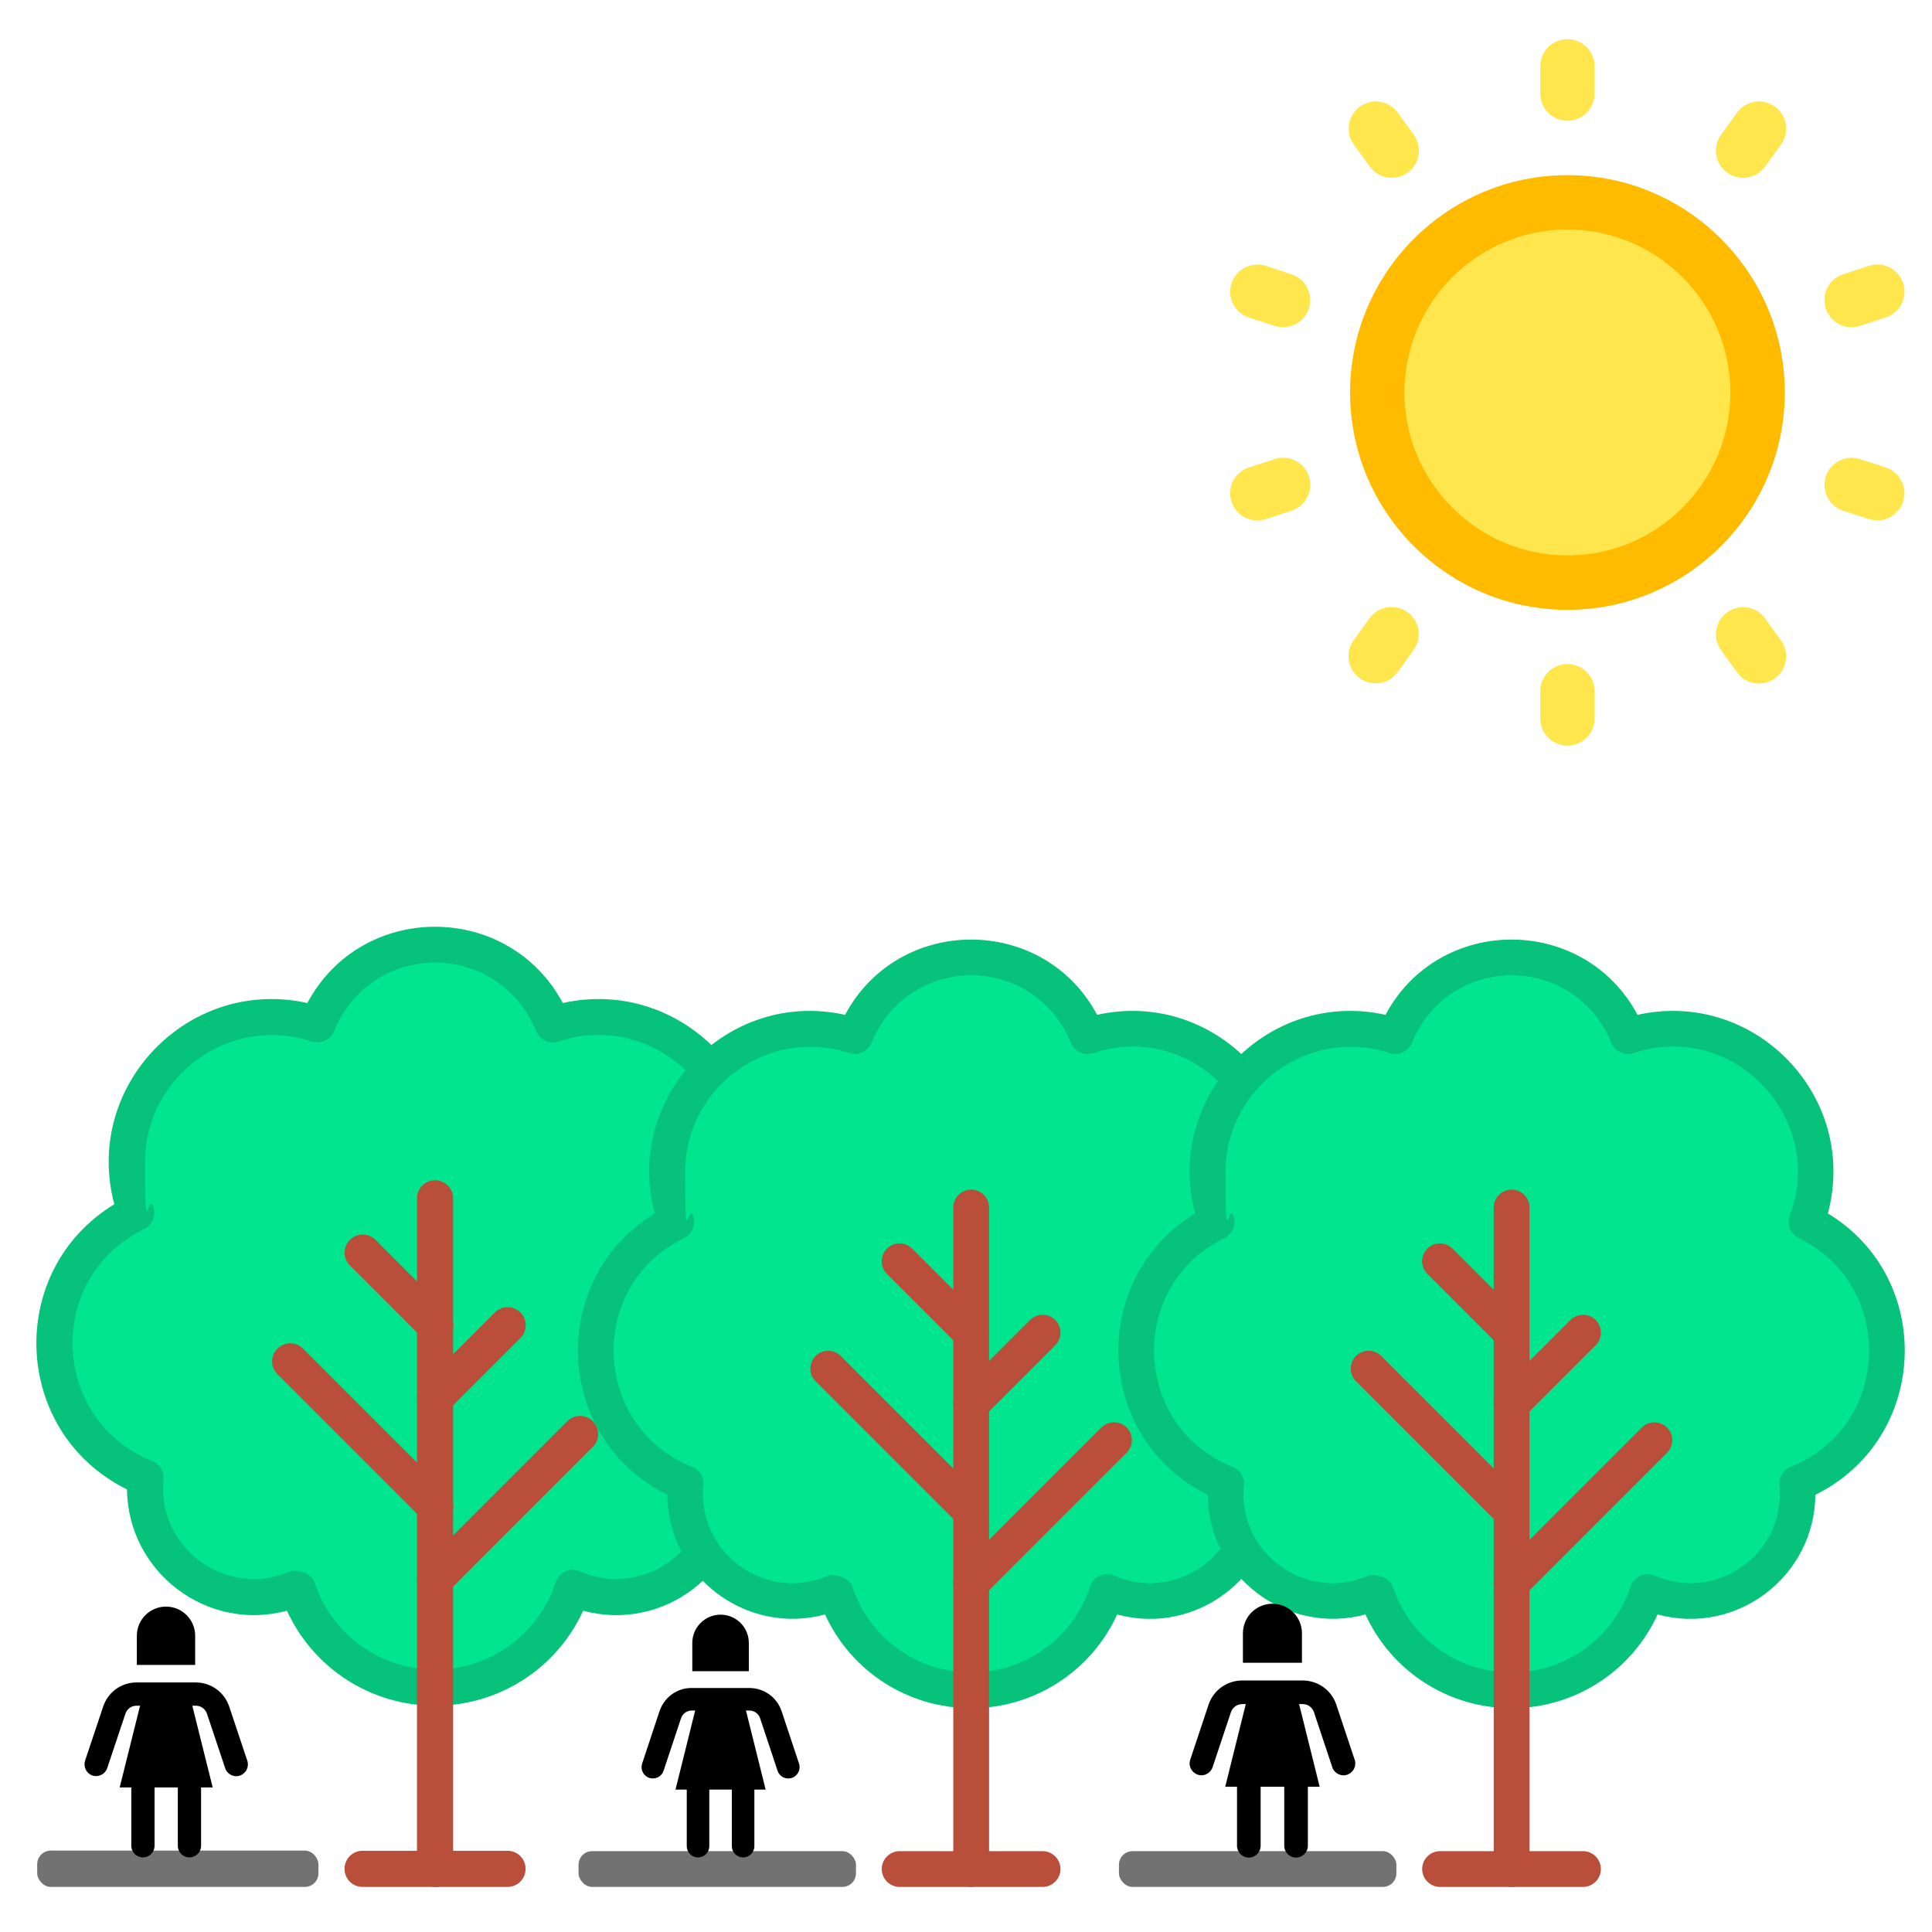 <?xml version="1.0" encoding="UTF-8"?><svg id="Calque_1" xmlns="http://www.w3.org/2000/svg" viewBox="0 0 1080 1080"><circle cx="876.2" cy="219.4" r="106.3" fill="#ffe64d"/><path d="M876.2,340.9c-67,0-121.5-54.5-121.5-121.5s54.5-121.5,121.5-121.5,121.5,54.5,121.5,121.5-54.5,121.5-121.5,121.5h0Zm0-212.6c-50.3,0-91.1,40.9-91.1,91.1s40.9,91.1,91.1,91.1,91.1-40.9,91.1-91.1-40.9-91.1-91.1-91.1Z" fill="#fb0"/><g><path d="M876.2,67.5c-8.4,0-15.2-6.8-15.2-15.2v-15.2c0-8.4,6.8-15.2,15.2-15.2s15.2,6.8,15.2,15.2v15.2c0,8.4-6.8,15.2-15.2,15.2Z" fill="#ffe64d"/><path d="M765.7,93.1l-8.9-12.3c-4.9-6.8-3.4-16.3,3.4-21.2,6.8-4.9,16.3-3.4,21.2,3.4l8.9,12.3c4.9,6.8,3.4,16.3-3.4,21.2-6.8,4.9-16.3,3.4-21.2-3.4Z" fill="#ffe64d"/><path d="M712.6,182.2l-14.4-4.7c-8-2.6-12.3-11.2-9.8-19.1,2.6-8,11.2-12.3,19.1-9.8l14.4,4.7c8,2.6,12.3,11.2,9.8,19.1-2.6,7.9-11.1,12.4-19.1,9.8Z" fill="#ffe64d"/><path d="M688.4,280.4c-2.6-8,1.8-16.5,9.8-19.1l14.4-4.7c8-2.6,16.5,1.8,19.1,9.8,2.6,8-1.8,16.5-9.8,19.1l-14.4,4.7c-8,2.6-16.5-1.8-19.1-9.8h0Z" fill="#ffe64d"/><path d="M760.1,379.1c-6.8-4.9-8.3-14.4-3.4-21.2l8.9-12.3c4.9-6.8,14.4-8.3,21.2-3.4,6.8,4.9,8.3,14.4,3.4,21.2l-8.9,12.3c-4.9,6.8-14.4,8.3-21.2,3.4Z" fill="#ffe64d"/><path d="M876.2,416.8c-8.4,0-15.2-6.8-15.2-15.2v-15.2c0-8.4,6.8-15.2,15.2-15.2s15.2,6.8,15.2,15.2v15.2c0,8.4-6.8,15.2-15.2,15.2Z" fill="#ffe64d"/><path d="M971,375.8l-8.9-12.3c-4.9-6.8-3.4-16.3,3.4-21.2,6.8-4.9,16.3-3.4,21.2,3.4l8.9,12.3c4.9,6.8,3.4,16.3-3.4,21.2-6.7,4.9-16.3,3.5-21.2-3.4Z" fill="#ffe64d"/><path d="M1044.8,290.2l-14.4-4.7c-8-2.6-12.3-11.2-9.8-19.1,2.6-8,11.2-12.3,19.1-9.8l14.4,4.7c8,2.6,12.3,11.2,9.8,19.1-2.6,7.9-11.1,12.4-19.1,9.8Z" fill="#ffe64d"/><path d="M1020.6,172.4c-2.6-8,1.8-16.5,9.8-19.1l14.4-4.7c8-2.6,16.5,1.8,19.1,9.8,2.6,8-1.8,16.5-9.8,19.1l-14.4,4.7c-8,2.6-16.5-1.8-19.1-9.8Z" fill="#ffe64d"/><path d="M965.5,96.5c-6.8-4.9-8.3-14.4-3.4-21.2l8.9-12.3c4.9-6.8,14.4-8.3,21.2-3.4,6.8,4.9,8.3,14.4,3.4,21.2l-8.9,12.3c-4.9,6.8-14.4,8.3-21.2,3.4Z" fill="#ffe64d"/></g><g><path d="M243.2,943.4c-35.9,0-66.3-23.4-77-55.7-41.8,18.3-89.1-14.7-84.8-61.5-29.8-12-50.9-41.1-50.9-75.2s18.6-59.8,45.6-72.9c-19.7-52.9,19.3-109.4,75.9-109.4s17.4,1.4,25.3,4.1c10.5-26.1,36-44.6,65.8-44.6s55.4,18.5,65.8,44.6c52-17.2,106.4,21.5,106.4,77s-1.8,19.5-5.1,28.4c27,13.1,45.6,40.8,45.6,72.9s-21.1,63.3-50.9,75.2c4.3,46.9-43,79.8-84.8,61.5-10.6,32.4-41.1,55.7-77,55.7h0Z" fill="#01e68e"/><path d="M243.2,953.5c-36,0-68.1-21-82.8-53.1-44.8,12.1-88.9-21.7-89.4-67.8-64.4-31.8-68.1-122.3-7.1-159.4-17.6-66.1,41.4-127.3,107.9-112.5,30.4-56.9,112.4-56.8,142.8,0,66.5-14.8,125.5,46.4,107.9,112.5,61.1,37.2,57.2,127.7-7.1,159.4-.4,46.2-44.6,79.9-89.4,67.8-14.7,32.1-46.8,53.1-82.8,53.1h0Zm-67.4-69c9.6,29.2,36.7,48.8,67.4,48.8s57.8-19.6,67.4-48.8c1.9-5.7,8.2-8.5,13.7-6.1,35.1,15.3,74.3-12.6,70.7-51.3-.4-4.5,2.1-8.7,6.3-10.4,57.1-22.9,60-102.7,4.6-129.6-4.7-2.3-6.9-7.8-5.1-12.7,20.7-55.2-31.9-110.8-88.6-92.2-5.1,1.7-10.6-.9-12.6-5.9-9.3-23.2-31.4-38.2-56.4-38.2s-47.1,15-56.4,38.2c-2,5-7.5,7.5-12.6,5.9-45.8-15.1-93.1,19.2-93.1,67.4s1.5,16.9,4.5,24.8c1.8,4.9-.4,10.4-5.1,12.7-55.5,27-52.4,106.8,4.6,129.6,4.2,1.7,6.7,5.9,6.3,10.4-3.7,38.8,35.7,66.6,70.7,51.3,2.6-1.1,11.8,.4,13.7,6.1h0Z" fill="#06c27a"/><path d="M243.2,1054.8c-5.6,0-10.1-4.5-10.1-10.1v-374.8c0-5.6,4.5-10.1,10.1-10.1s10.1,4.5,10.1,10.1v374.8c0,5.6-4.5,10.1-10.1,10.1h0Z" fill="#b94e3b"/><path d="M236.1,889.8c-4-4-4-10.4,0-14.3l81-81c4-4,10.4-4,14.3,0,4,4,4,10.4,0,14.3l-81,81c-4,4-10.4,4-14.3,0Z" fill="#b94e3b"/><path d="M236.1,788.5c-4-4-4-10.4,0-14.3l40.5-40.5c4-4,10.4-4,14.3,0,4,4,4,10.4,0,14.3l-40.5,40.5c-4,4-10.4,4-14.3,0Z" fill="#b94e3b"/><path d="M236.1,849.2l-81-81c-4-4-4-10.4,0-14.3,4-4,10.4-4,14.3,0l81,81c4,4,4,10.4,0,14.3-4,4-10.4,4-14.3,0h0Z" fill="#b94e3b"/><path d="M236.1,747.9l-40.5-40.5c-4-4-4-10.4,0-14.3,4-4,10.4-4,14.3,0l40.5,40.5c4,4,4,10.4,0,14.3-4,4-10.4,4-14.3,0Z" fill="#b94e3b"/><path d="M283.7,1054.8h-81c-5.6,0-10.1-4.5-10.1-10.1s4.5-10.1,10.1-10.1h81c5.6,0,10.1,4.5,10.1,10.1,0,5.6-4.5,10.1-10.1,10.1Z" fill="#b94e3b"/><rect x="20.8" y="1034.5" width="157.2" height="20.3" rx="7.6" ry="7.6" fill="#727272"/></g><g><path d="M542.9,944.9c-35.4,0-65.4-23.1-75.9-55-41.3,18-87.9-14.5-83.7-60.7-29.4-11.8-50.2-40.6-50.2-74.2s18.4-59,45-71.9c-19.4-52.2,19.1-108,74.9-108s17.1,1.4,25,4c10.3-25.8,35.5-44,65-44s54.6,18.2,65,44c51.3-17,104.9,21.2,104.9,75.9s-1.8,19.3-5.1,28c26.6,13,45,40.3,45,71.9s-20.8,62.4-50.2,74.2c4.2,46.2-42.4,78.7-83.7,60.7-10.5,31.9-40.5,55-75.9,55h0Z" fill="#01e68e"/><path d="M542.9,954.9c-35.5,0-67.2-20.7-81.7-52.4-44.2,11.9-87.8-21.4-88.2-66.9-63.5-31.4-67.1-120.7-7-157.3-17.4-65.2,40.8-125.6,106.4-111,30-56.1,110.9-56.1,140.9,0,65.6-14.6,123.8,45.8,106.4,111,60.3,36.7,56.4,126-7,157.3-.4,45.6-44,78.9-88.2,66.9-14.5,31.7-46.2,52.4-81.7,52.4h0Zm-66.5-68.1c9.5,28.8,36.2,48.1,66.5,48.1s57-19.3,66.5-48.1c1.8-5.6,8.1-8.4,13.5-6,34.6,15.1,73.3-12.4,69.7-50.6-.4-4.4,2.1-8.6,6.2-10.2,56.3-22.5,59.2-101.3,4.6-127.9-4.6-2.3-6.8-7.7-5-12.5,20.4-54.5-31.5-109.4-87.4-90.9-5,1.7-10.4-.9-12.4-5.8-9.2-22.9-31-37.7-55.7-37.7s-46.5,14.8-55.7,37.7c-2,4.9-7.4,7.4-12.4,5.8-45.2-14.9-91.8,19-91.8,66.4s1.5,16.7,4.4,24.5c1.8,4.8-.4,10.2-5,12.5-54.7,26.6-51.7,105.4,4.6,127.9,4.1,1.6,6.6,5.8,6.2,10.2-3.6,38.3,35.2,65.7,69.7,50.6,2.5-1.1,11.7,.4,13.5,6h0Z" fill="#06c27a"/><path d="M542.9,1054.8c-5.5,0-10-4.5-10-10v-369.8c0-5.5,4.5-10,10-10s10,4.5,10,10v369.8c0,5.5-4.5,10-10,10h0Z" fill="#b94e3b"/><path d="M535.8,892c-3.9-3.9-3.9-10.2,0-14.1l79.9-79.9c3.9-3.9,10.2-3.9,14.1,0,3.9,3.9,3.9,10.2,0,14.1l-79.9,79.9c-3.9,3.9-10.2,3.9-14.1,0Z" fill="#b94e3b"/><path d="M535.8,792c-3.9-3.9-3.9-10.2,0-14.1l40-40c3.9-3.9,10.2-3.9,14.1,0,3.9,3.9,3.9,10.2,0,14.1l-40,40c-3.9,3.9-10.2,3.9-14.1,0Z" fill="#b94e3b"/><path d="M535.8,852l-79.9-79.9c-3.9-3.9-3.9-10.2,0-14.1,3.9-3.9,10.2-3.9,14.1,0l79.9,79.9c3.9,3.9,3.9,10.2,0,14.1-3.9,3.9-10.2,3.9-14.1,0h0Z" fill="#b94e3b"/><path d="M535.8,752.1l-40-40c-3.9-3.9-3.9-10.2,0-14.1,3.9-3.9,10.2-3.9,14.1,0l40,40c3.9,3.9,3.9,10.2,0,14.1-3.9,3.9-10.2,3.9-14.1,0Z" fill="#b94e3b"/><path d="M582.8,1054.8h-79.9c-5.5,0-10-4.5-10-10s4.5-10,10-10h79.9c5.5,0,10,4.5,10,10,0,5.5-4.5,10-10,10Z" fill="#b94e3b"/><rect x="323.4" y="1034.8" width="155.1" height="20" rx="7.6" ry="7.6" fill="#727272"/></g><g><path d="M845,944.9c-35.4,0-65.4-23.1-75.9-55-41.3,18-87.9-14.5-83.7-60.7-29.4-11.8-50.2-40.6-50.2-74.2s18.4-59,45-71.9c-19.4-52.2,19.1-108,74.9-108s17.1,1.4,25,4c10.3-25.8,35.5-44,65-44s54.6,18.2,65,44c51.3-17,104.9,21.2,104.9,75.9s-1.8,19.3-5.1,28c26.6,13,45,40.3,45,71.9s-20.8,62.4-50.2,74.2c4.2,46.2-42.4,78.7-83.7,60.7-10.5,31.9-40.5,55-75.9,55h0Z" fill="#01e68e"/><path d="M845,954.9c-35.5,0-67.2-20.7-81.7-52.4-44.2,11.9-87.8-21.4-88.2-66.9-63.5-31.4-67.1-120.7-7-157.3-17.4-65.2,40.8-125.6,106.4-111,30-56.1,110.9-56.1,140.9,0,65.6-14.6,123.8,45.8,106.4,111,60.3,36.7,56.4,126-7,157.3-.4,45.6-44,78.9-88.2,66.9-14.5,31.7-46.2,52.4-81.7,52.4h0Zm-66.5-68.1c9.5,28.8,36.2,48.1,66.5,48.1s57-19.3,66.5-48.1c1.8-5.6,8.1-8.4,13.5-6,34.6,15.1,73.3-12.4,69.7-50.6-.4-4.4,2.1-8.6,6.2-10.2,56.3-22.5,59.2-101.3,4.6-127.9-4.6-2.3-6.8-7.7-5-12.5,20.4-54.5-31.5-109.4-87.4-90.9-5,1.7-10.4-.9-12.4-5.8-9.2-22.9-31-37.7-55.7-37.7s-46.5,14.8-55.7,37.7c-2,4.9-7.4,7.4-12.4,5.8-45.2-14.9-91.8,19-91.8,66.4s1.5,16.7,4.4,24.5c1.8,4.8-.4,10.2-5,12.5-54.7,26.6-51.7,105.4,4.6,127.9,4.1,1.6,6.6,5.8,6.2,10.2-3.6,38.3,35.2,65.7,69.7,50.6,2.5-1.1,11.7,.4,13.5,6h0Z" fill="#06c27a"/><path d="M845,1054.8c-5.5,0-10-4.5-10-10v-369.8c0-5.5,4.5-10,10-10s10,4.5,10,10v369.8c0,5.5-4.5,10-10,10h0Z" fill="#b94e3b"/><path d="M837.9,892c-3.9-3.9-3.9-10.2,0-14.1l79.9-79.9c3.9-3.9,10.2-3.9,14.1,0,3.9,3.9,3.9,10.2,0,14.1l-79.9,79.9c-3.9,3.9-10.2,3.9-14.1,0Z" fill="#b94e3b"/><path d="M837.9,792c-3.9-3.9-3.9-10.2,0-14.1l40-40c3.9-3.9,10.2-3.9,14.1,0,3.9,3.9,3.9,10.2,0,14.1l-40,40c-3.9,3.9-10.2,3.9-14.1,0Z" fill="#b94e3b"/><path d="M837.9,852l-79.9-79.9c-3.9-3.9-3.9-10.2,0-14.1,3.9-3.9,10.2-3.9,14.1,0l79.9,79.9c3.9,3.9,3.9,10.2,0,14.1-3.9,3.9-10.2,3.9-14.1,0h0Z" fill="#b94e3b"/><path d="M837.9,752.1l-40-40c-3.9-3.9-3.9-10.2,0-14.1,3.9-3.9,10.2-3.9,14.1,0l40,40c3.9,3.9,3.9,10.2,0,14.1-3.9,3.9-10.2,3.9-14.1,0Z" fill="#b94e3b"/><path d="M884.9,1054.8h-79.9c-5.5,0-10-4.5-10-10s4.5-10,10-10h79.9c5.5,0,10,4.5,10,10,0,5.5-4.5,10-10,10Z" fill="#b94e3b"/><rect x="625.5" y="1034.8" width="155.1" height="20" rx="7.6" ry="7.6" fill="#727272"/></g><path d="M76.1,940.5h33.4c8.4,0,15.9,5.4,18.6,13.4l10.1,30.2c1.2,3.4-.5,7.1-3.9,8.4s-7.1-.5-8.4-3.9c0-.1,0-.2-.1-.4l-10.1-30.2c-.9-2.7-3.4-4.5-6.2-4.5h-2l11.4,45.7h-6.5v32.6c0,3.6-2.9,6.5-6.5,6.5s-6.5-2.9-6.5-6.5v-32.6h-13v32.6c0,3.6-2.9,6.5-6.5,6.5s-6.5-2.9-6.5-6.5v-32.6h-6.5l11.4-45.7h-2c-2.8,0-5.3,1.8-6.2,4.5l-10.1,30.2c-1,3.4-4.7,5.4-8.1,4.4-3.4-1-5.4-4.7-4.4-8.1,0-.1,0-.2,.1-.4l10.1-30.2c2.7-8,10.1-13.4,18.6-13.4h0Zm16.7-42.4c-9,0-16.3,7.3-16.3,16.3v16.3h32.6v-16.3c0-9-7.3-16.3-16.3-16.3Z"/><path d="M386.6,943.6h32.3c8.2,0,15.4,5.2,18,12.9l9.7,29.2c1.2,3.3-.5,6.9-3.8,8.1s-6.9-.5-8.1-3.8c0-.1,0-.2-.1-.3l-9.7-29.2c-.9-2.6-3.3-4.3-6-4.3h-1.9l11,44.2h-6.3v31.6c0,3.5-2.8,6.3-6.3,6.3s-6.3-2.8-6.3-6.3v-31.6h-12.6v31.6c0,3.5-2.8,6.3-6.3,6.3s-6.3-2.8-6.3-6.3v-31.6h-6.3l11-44.2h-1.9c-2.7,0-5.1,1.7-6,4.3l-9.7,29.2c-1,3.3-4.5,5.2-7.9,4.2-3.3-1-5.2-4.5-4.2-7.9,0-.1,0-.2,.1-.3l9.7-29.2c2.6-7.7,9.8-13,18-12.9h0Zm16.2-41c-8.7,0-15.8,7.1-15.8,15.8v15.8h31.6v-15.8c0-8.7-7.1-15.8-15.8-15.8Z"/><path d="M694.4,939.4h33.8c8.5,0,16.1,5.4,18.8,13.5l10.2,30.6c1.3,3.4-.5,7.2-3.9,8.5s-7.2-.5-8.5-3.9c0-.1,0-.2-.1-.4l-10.2-30.6c-.9-2.7-3.4-4.5-6.3-4.5h-2l11.5,46.2h-6.6v33c0,3.6-3,6.6-6.6,6.6s-6.6-3-6.6-6.6v-33h-13.2v33c0,3.6-3,6.6-6.6,6.6s-6.6-3-6.6-6.6v-33h-6.6l11.5-46.2h-2c-2.8,0-5.4,1.8-6.3,4.5l-10.2,30.6c-1.1,3.5-4.7,5.5-8.2,4.4-3.5-1.1-5.5-4.7-4.4-8.2,0-.1,0-.2,.1-.4l10.2-30.6c2.7-8.1,10.3-13.5,18.8-13.5h0Zm16.9-42.9c-9.1,0-16.5,7.4-16.5,16.5v16.5h33v-16.5c0-9.1-7.4-16.5-16.5-16.5Z"/></svg>